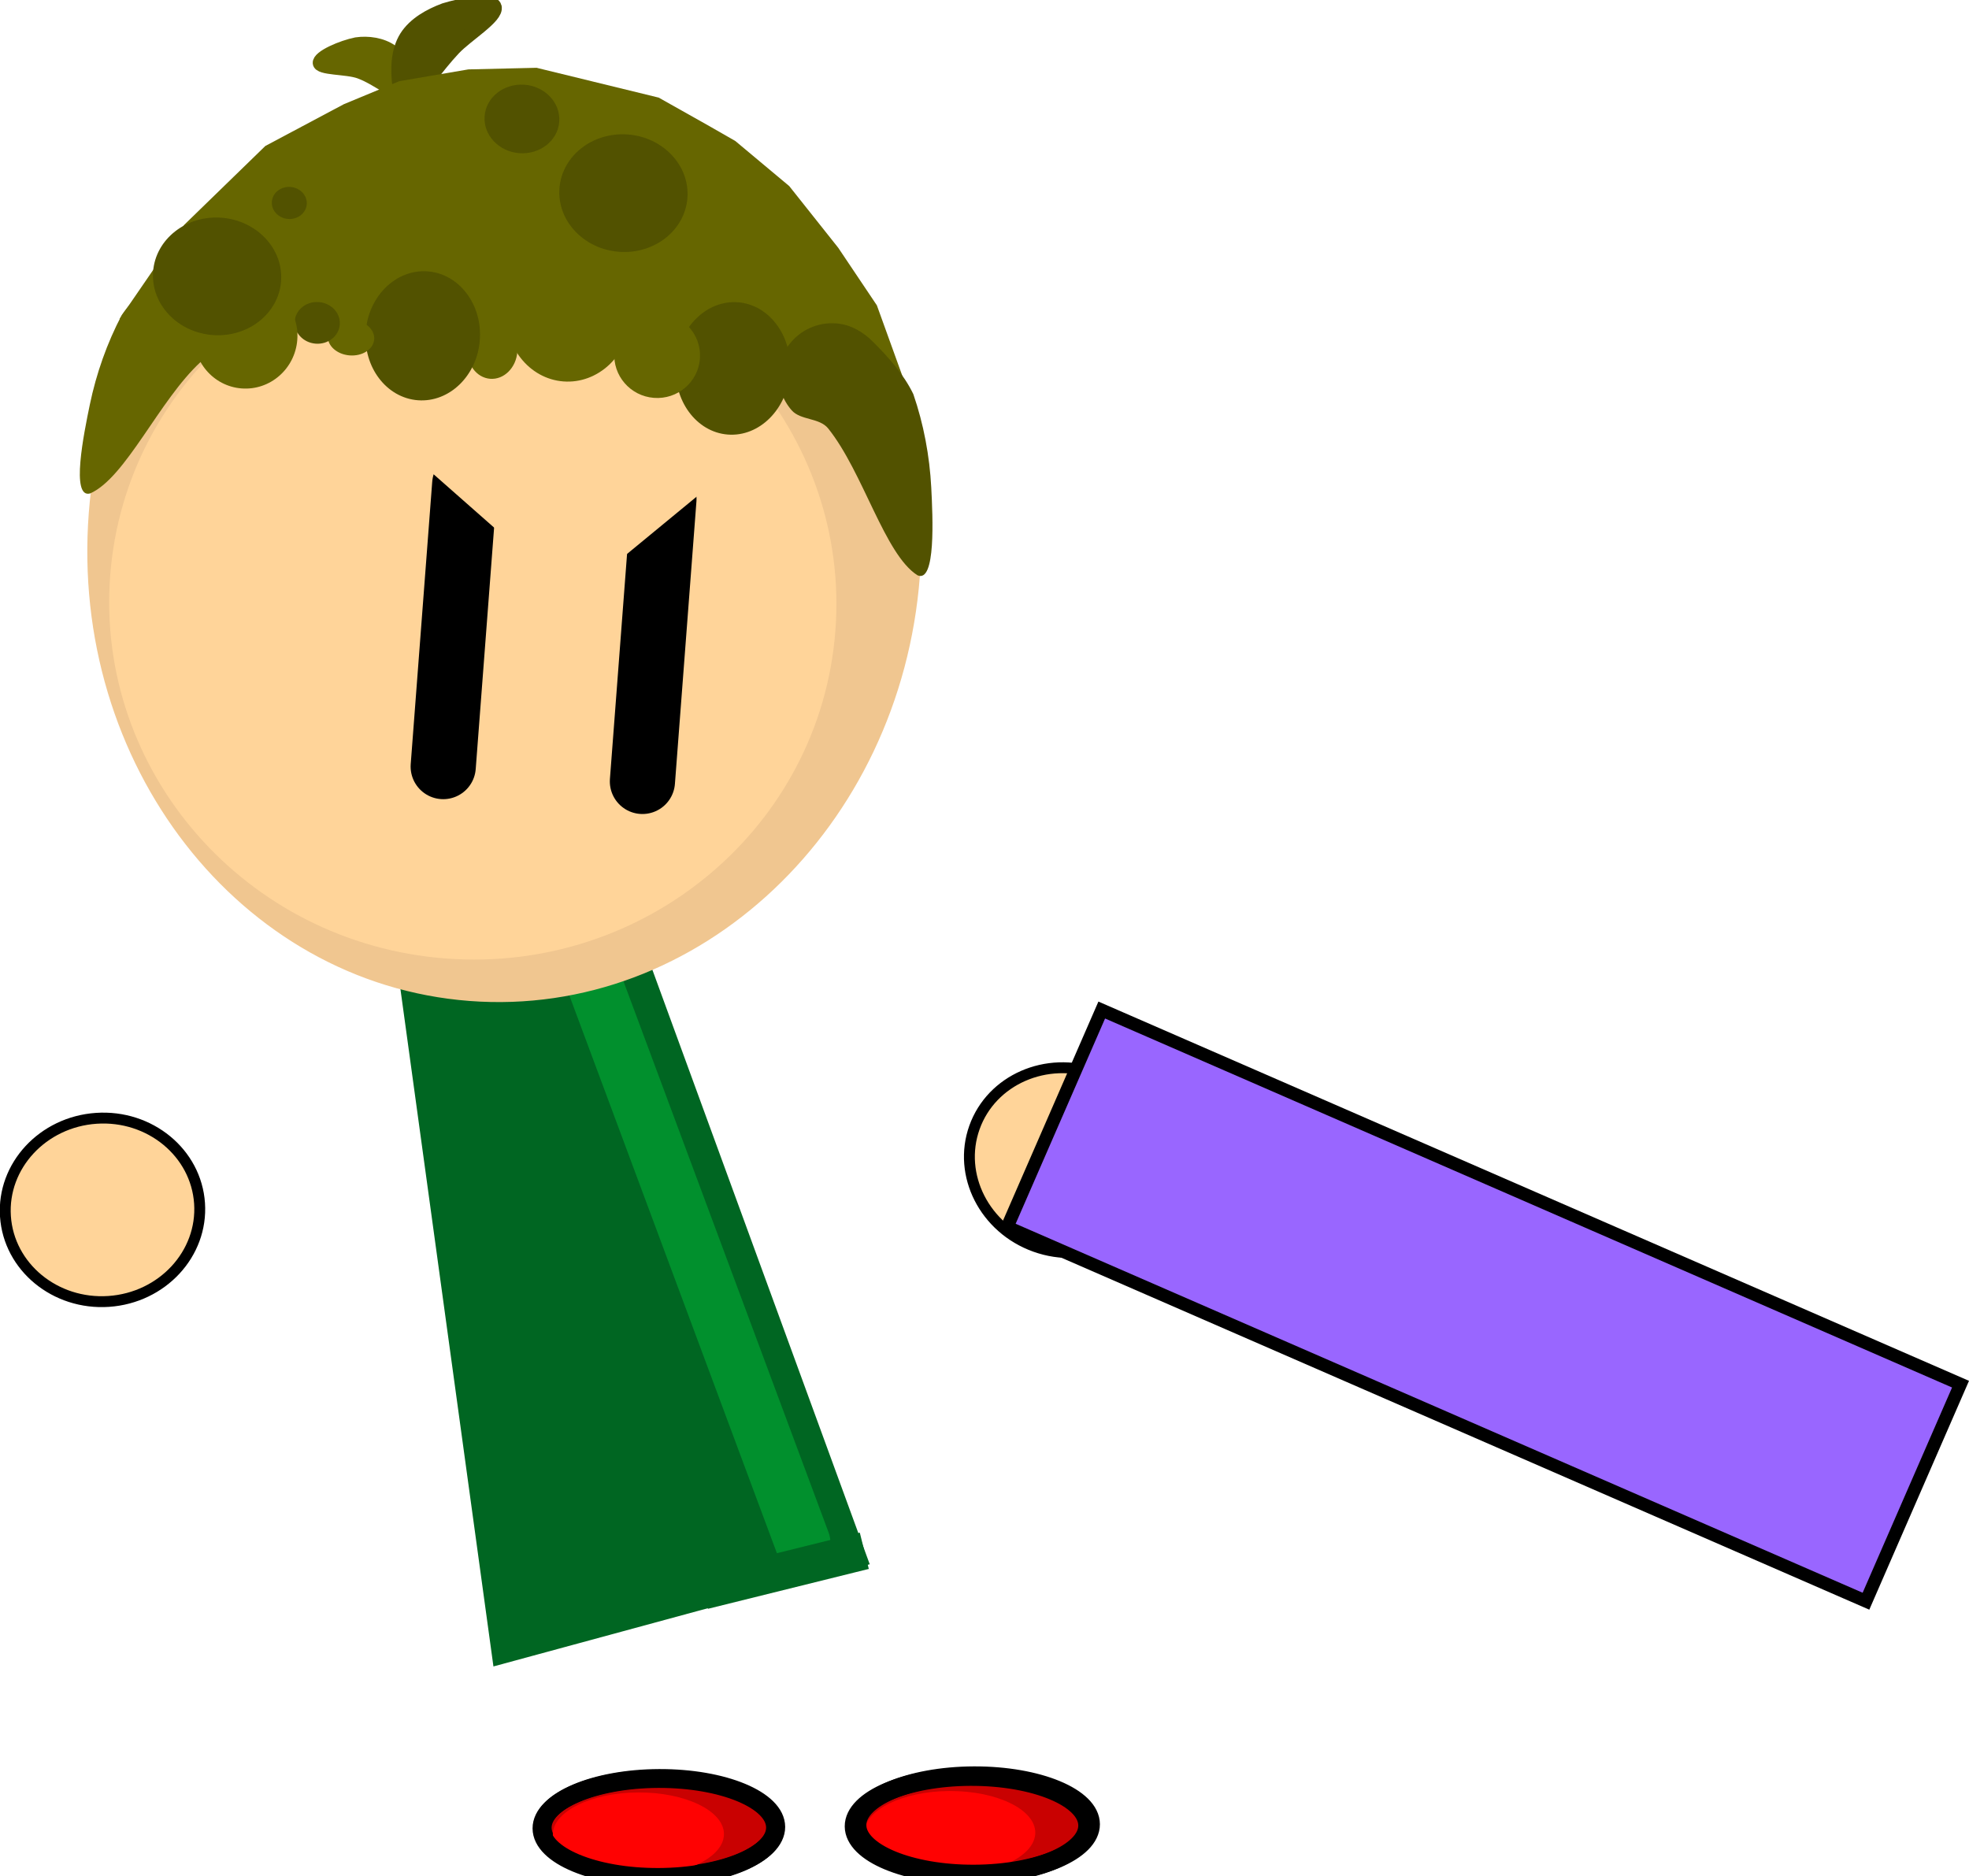 <svg version="1.1" xmlns="http://www.w3.org/2000/svg" xmlns:xlink="http://www.w3.org/1999/xlink" width="382.555" height="364.539" viewBox="0,0,382.555,364.539"><g transform="translate(-101.096,-38.556)"><g data-paper-data="{&quot;isPaintingLayer&quot;:true}" fill-rule="nonzero" stroke-linejoin="miter" stroke-miterlimit="10" stroke-dasharray="" stroke-dashoffset="0" style="mix-blend-mode: normal"><g data-paper-data="{&quot;index&quot;:null}" stroke-linecap="round"><path d="M198.352,360.243l-26.576,-193.557l29.58,-7.334l66.54,182.007z" fill="#006622" stroke="#006622" stroke-width="3.318"/><path d="M257.023,338.224l-41.628,-111.876" fill="none" stroke="#01902d" stroke-width="10.816"/><path d="M269.895,343.392l-31.263,7.751l-1.748,-7.05l31.263,-7.751z" fill="#006622" stroke="none" stroke-width="1.308"/></g><path d="M135.19,285.302c-3.197,3.451 -7.775,5.763 -12.978,6.115c-5.203,0.352 -10.051,-1.324 -13.683,-4.314c-3.63,-2.989 -6.044,-7.293 -6.375,-12.201c-0.332,-4.908 1.481,-9.498 4.676,-12.948c3.197,-3.451 7.775,-5.763 12.978,-6.115c5.203,-0.352 10.051,1.324 13.683,4.314c3.63,2.988 6.044,7.293 6.375,12.201c0.332,4.908 -1.481,9.498 -4.676,12.948z" data-paper-data="{&quot;index&quot;:null}" fill="#ffd499" stroke="#000000" stroke-width="2.115" stroke-linecap="butt"/><path d="M316.559,280.335c-4.309,1.887 -9.43,2.178 -14.34,0.422c-4.91,-1.756 -8.686,-5.228 -10.821,-9.42c-2.134,-4.19 -2.628,-9.1 -0.972,-13.732c1.656,-4.632 5.152,-8.116 9.459,-10.003c4.309,-1.887 9.43,-2.178 14.34,-0.422c4.91,1.756 8.686,5.228 10.821,9.42c2.134,4.19 2.628,9.1 0.972,13.732c-1.656,4.632 -5.152,8.116 -9.459,10.003z" data-paper-data="{&quot;index&quot;:null}" fill="#ffd499" stroke="#000000" stroke-width="2.115" stroke-linecap="butt"/><g data-paper-data="{&quot;index&quot;:null}" stroke-linecap="butt"><g><path d="M305.688,386.508c4.114,1.713 6.666,4.091 6.676,6.726c0.01,2.635 -2.522,5.033 -6.623,6.779c-4.1,1.746 -9.767,2.839 -16.027,2.863c-6.259,0.025 -11.935,-1.023 -16.049,-2.737c-4.114,-1.713 -6.666,-4.091 -6.676,-6.726c-0.01,-2.635 2.523,-5.033 6.623,-6.779c4.1,-1.746 9.767,-2.839 16.027,-2.863c6.259,-0.024 11.935,1.023 16.049,2.737z" fill="#c90101" stroke="#000000" stroke-width="3.541"/><path d="M297.345,388.88c3.015,1.461 4.886,3.489 4.895,5.734c0.009,2.245 -1.846,4.288 -4.85,5.772c-3.003,1.486 -7.156,2.414 -11.742,2.432c-4.587,0.018 -8.746,-0.877 -11.761,-2.339c-3.015,-1.461 -4.886,-3.489 -4.895,-5.734c-0.009,-2.245 1.846,-4.288 4.85,-5.772c3.003,-1.486 7.155,-2.414 11.742,-2.432c4.587,-0.018 8.746,0.877 11.761,2.339z" fill="#ff0202" stroke="none" stroke-width="0.935"/><path d="M306.349,386.264c4.114,1.713 6.666,4.091 6.676,6.726c0.01,2.635 -2.522,5.033 -6.623,6.779c-4.1,1.746 -9.767,2.839 -16.027,2.863c-6.259,0.025 -11.935,-1.023 -16.049,-2.737c-4.114,-1.713 -6.666,-4.091 -6.676,-6.726c-0.01,-2.635 2.523,-5.033 6.623,-6.779c4.1,-1.746 9.767,-2.839 16.027,-2.863c6.259,-0.024 11.935,1.023 16.049,2.737z" fill="none" stroke="#000000" stroke-width="3.541"/></g><g><path d="M245.199,386.785c4.114,1.713 6.666,4.091 6.676,6.726c0.01,2.635 -2.522,5.033 -6.623,6.779c-4.1,1.746 -9.767,2.839 -16.027,2.863c-6.259,0.025 -11.935,-1.023 -16.049,-2.737c-4.114,-1.713 -6.666,-4.091 -6.676,-6.726c-0.01,-2.635 2.523,-5.033 6.623,-6.779c4.1,-1.746 9.767,-2.839 16.027,-2.863c6.259,-0.024 11.935,1.023 16.049,2.737z" fill="#c90101" stroke="#000000" stroke-width="3.541"/><path d="M236.856,389.157c3.015,1.461 4.886,3.489 4.895,5.734c0.009,2.245 -1.846,4.288 -4.85,5.772c-3.003,1.486 -7.156,2.414 -11.742,2.432c-4.587,0.018 -8.746,-0.877 -11.761,-2.339c-3.015,-1.461 -4.886,-3.489 -4.895,-5.734c-0.009,-2.245 1.846,-4.288 4.85,-5.772c3.003,-1.486 7.155,-2.414 11.742,-2.432c4.587,-0.018 8.746,0.877 11.761,2.339z" fill="#ff0202" stroke="none" stroke-width="0.935"/><path d="M245.037,386.906c4.114,1.713 6.666,4.091 6.676,6.726c0.01,2.635 -2.522,5.033 -6.623,6.779c-4.1,1.746 -9.767,2.839 -16.027,2.863c-6.259,0.025 -11.935,-1.023 -16.049,-2.737c-4.114,-1.713 -6.666,-4.091 -6.676,-6.726c-0.01,-2.635 2.523,-5.033 6.623,-6.779c4.1,-1.746 9.767,-2.839 16.027,-2.863c6.259,-0.024 11.935,1.023 16.049,2.737z" fill="none" stroke="#000000" stroke-width="3.541"/></g></g><path d="M296.78,276.974l18.372,-42.172l166.853,72.691l-18.372,42.172z" fill="#9966ff" stroke="#000000" stroke-width="2.5" stroke-linecap="butt"/><g><path d="M162.976,50.812c-0.132,-1.38 4.595,-3.342 7.339,-3.887c2.31,-0.336 4.996,0.05 6.928,1.399c2.251,1.59 3.429,4.27 4.253,6.93c-0.478,6.353 -2.931,1.903 -4.968,0.448c-1.756,-0.98 -3.599,-2.244 -5.586,-2.974c-2.531,-0.931 -7.829,-0.563 -7.966,-1.916z" data-paper-data="{&quot;origPos&quot;:null,&quot;index&quot;:null}" fill="#666600" stroke="#666600" stroke-width="2.239" stroke-linecap="round"/><path d="M259.492,87.337c13.068,16.794 20.24,39.155 18.408,63.085c-1.832,23.93 -12.323,44.938 -27.795,59.548c-15.47,14.61 -35.92,22.821 -57.666,21.157c-21.746,-1.665 -40.707,-12.893 -53.774,-29.687c-13.068,-16.794 -20.24,-39.155 -18.408,-63.084c1.832,-23.93 12.323,-44.938 27.795,-59.548c15.47,-14.61 35.92,-22.821 57.665,-21.157c21.746,1.665 40.707,12.893 53.774,29.687z" data-paper-data="{&quot;origPos&quot;:null,&quot;index&quot;:null}" fill="#f0c690" stroke="#f0c690" stroke-width="3.832" stroke-linecap="butt"/><path d="M246.49,110.731c11.796,13.475 18.369,31.342 16.911,50.394c-1.458,19.051 -10.674,35.71 -24.384,47.233c-13.708,11.524 -31.912,17.914 -51.348,16.426c-19.436,-1.488 -36.455,-10.574 -48.25,-24.05c-11.796,-13.475 -18.369,-31.342 -16.911,-50.394c1.458,-19.051 10.674,-35.71 24.383,-47.233c13.708,-11.524 31.912,-17.914 51.348,-16.426c19.436,1.488 36.455,10.574 48.25,24.05z" data-paper-data="{&quot;origPos&quot;:null,&quot;index&quot;:null}" fill="#ffd499" stroke="none" stroke-width="1.037" stroke-linecap="butt"/><path d="M197.213,39.912c0.49,1.881 -5.423,5.394 -7.946,8.068c-1.714,1.814 -3.308,3.881 -4.793,5.733c-1.566,2.505 -2.125,8.545 -5.785,1.635c-0.386,-3.334 -0.373,-6.834 1.354,-9.59c1.632,-2.559 4.574,-4.194 7.437,-5.261c3.082,-0.954 9.295,-2.181 9.733,-0.585z" data-paper-data="{&quot;origPos&quot;:null,&quot;index&quot;:null}" fill="#525200" stroke="#525200" stroke-width="2.712" stroke-linecap="round"/><g data-paper-data="{&quot;origPos&quot;:null,&quot;index&quot;:null}" fill="none" stroke="#000000" stroke-width="12.664" stroke-linecap="round"><path d="M230.092,135.499l-4.18,54.883"/><path d="M187.208,187.499l4.18,-54.883"/></g><path d="M276.634,112.201l-152.327,-11.66l12.541,-18.262l15.801,-15.361l15.247,-8.113l10.79,-4.477l13.408,-2.288l13.256,-0.311l23.724,5.793l9.815,5.524l5.071,2.907l10.473,8.756l9.528,11.997l7.502,11.179z" data-paper-data="{&quot;origPos&quot;:null,&quot;index&quot;:null}" fill="#666600" stroke="none" stroke-width="1.005" stroke-linecap="round"/><path d="M263.578,101.392c2.865,0.219 5.268,1.709 7.113,3.555c2.88,2.861 5.998,6.319 7.854,10.184c2.005,5.811 3.163,12.014 3.485,18.163c0.289,5.615 0.929,18.694 -2.696,17.027c-6.383,-4.07 -10.51,-19.992 -17.319,-28.502c-1.712,-2.142 -5.374,-1.562 -7.113,-3.555c-1.739,-1.993 -2.707,-4.636 -2.491,-7.454c0.216,-2.818 1.574,-5.283 3.596,-6.988c2.022,-1.705 4.706,-2.65 7.571,-2.431z" data-paper-data="{&quot;origPos&quot;:null,&quot;index&quot;:null}" fill="#525200" stroke="none" stroke-width="1.005" stroke-linecap="round"/><path d="M252.019,101.654c1.829,2.48 2.823,5.787 2.552,9.332c-0.271,3.545 -1.758,6.662 -3.943,8.835c-2.183,2.173 -5.063,3.401 -8.119,3.167c-3.056,-0.234 -5.715,-1.886 -7.543,-4.366c-1.828,-2.48 -2.823,-5.786 -2.552,-9.332c0.271,-3.545 1.758,-6.662 3.943,-8.835c2.183,-2.173 5.063,-3.401 8.119,-3.167c3.056,0.234 5.716,1.886 7.543,4.366z" data-paper-data="{&quot;origPos&quot;:null,&quot;index&quot;:null}" fill="#525200" stroke="none" stroke-width="1.005" stroke-linecap="butt"/><path d="M207.986,57.36c1.221,1.304 1.906,3.028 1.766,4.862c-0.14,1.834 -1.08,3.434 -2.485,4.536c-1.405,1.103 -3.275,1.709 -5.275,1.556c-2.001,-0.153 -3.757,-1.036 -4.977,-2.341c-1.221,-1.304 -1.906,-3.028 -1.766,-4.862c0.14,-1.834 1.08,-3.434 2.485,-4.536c1.405,-1.103 3.275,-1.709 5.275,-1.556c2.001,0.153 3.757,1.036 4.977,2.341z" data-paper-data="{&quot;origPos&quot;:null,&quot;index&quot;:null}" fill="#525200" stroke="none" stroke-width="0.599" stroke-linecap="butt"/><path d="M235.093,102.25c1.39,1.606 2.163,3.737 1.989,6.009c-0.174,2.272 -1.262,4.261 -2.88,5.636c-1.619,1.377 -3.767,2.14 -6.059,1.965c-2.292,-0.175 -4.298,-1.257 -5.689,-2.864c-1.39,-1.606 -2.163,-3.737 -1.989,-6.009c0.174,-2.272 1.262,-4.261 2.88,-5.636c1.619,-1.377 3.767,-2.14 6.059,-1.965c2.292,0.175 4.298,1.257 5.689,2.864z" data-paper-data="{&quot;origPos&quot;:null,&quot;index&quot;:null}" fill="#666600" stroke="none" stroke-width="1.005" stroke-linecap="butt"/><path d="M220.845,90.827c2.011,2.553 3.116,5.952 2.837,9.588c-0.278,3.636 -1.888,6.827 -4.264,9.045c-2.376,2.218 -5.519,3.463 -8.862,3.207c-3.343,-0.256 -6.26,-1.965 -8.271,-4.519c-2.011,-2.553 -3.116,-5.952 -2.837,-9.588c0.278,-3.636 1.888,-6.827 4.264,-9.045c2.376,-2.217 5.519,-3.463 8.862,-3.207c3.343,0.256 6.26,1.965 8.271,4.519z" data-paper-data="{&quot;origPos&quot;:null,&quot;index&quot;:null}" fill="#666600" stroke="none" stroke-width="1.005" stroke-linecap="butt"/><path d="M200.491,102.855c0.8,1.081 1.236,2.522 1.118,4.068c-0.118,1.546 -0.768,2.904 -1.724,3.85c-0.954,0.948 -2.214,1.482 -3.552,1.38c-1.338,-0.102 -2.501,-0.823 -3.3,-1.904c-0.8,-1.081 -1.236,-2.522 -1.118,-4.068c0.118,-1.546 0.768,-2.904 1.724,-3.85c0.954,-0.948 2.214,-1.482 3.552,-1.38c1.338,0.102 2.501,0.822 3.3,1.904z" data-paper-data="{&quot;origPos&quot;:null,&quot;index&quot;:null}" fill="#666600" stroke="none" stroke-width="1.005" stroke-linecap="butt"/><path d="M191.749,95.551c1.833,2.42 2.834,5.645 2.57,9.1c-0.264,3.454 -1.745,6.489 -3.925,8.603c-2.179,2.112 -5.056,3.304 -8.112,3.07c-3.056,-0.234 -5.718,-1.85 -7.55,-4.269c-1.833,-2.42 -2.834,-5.646 -2.57,-9.1c0.264,-3.454 1.745,-6.489 3.925,-8.603c2.179,-2.112 5.056,-3.304 8.112,-3.07c3.056,0.234 5.718,1.85 7.55,4.269z" data-paper-data="{&quot;origPos&quot;:null,&quot;index&quot;:null}" fill="#525200" stroke="none" stroke-width="1.005" stroke-linecap="butt"/><path d="M172.668,101.948c0.768,0.69 1.205,1.593 1.132,2.547c-0.073,0.954 -0.643,1.78 -1.507,2.345c-0.862,0.564 -2.016,0.865 -3.259,0.77c-1.242,-0.095 -2.337,-0.569 -3.103,-1.257c-0.768,-0.69 -1.206,-1.593 -1.132,-2.547c0.073,-0.954 0.643,-1.78 1.507,-2.345c0.862,-0.564 2.016,-0.865 3.258,-0.77c1.242,0.095 2.337,0.569 3.103,1.257z" data-paper-data="{&quot;origPos&quot;:null,&quot;index&quot;:null}" fill="#666600" stroke="none" stroke-width="1.005" stroke-linecap="butt"/><path d="M166.048,98.669c0.737,0.792 1.15,1.839 1.064,2.954c-0.085,1.115 -0.653,2.087 -1.502,2.758c-0.849,0.671 -1.978,1.04 -3.185,0.947c-1.208,-0.092 -2.267,-0.629 -3.004,-1.421c-0.737,-0.792 -1.15,-1.839 -1.065,-2.954c0.085,-1.115 0.653,-2.087 1.502,-2.758c0.849,-0.671 1.977,-1.04 3.185,-0.947c1.208,0.092 2.267,0.629 3.004,1.421z" data-paper-data="{&quot;origPos&quot;:null,&quot;index&quot;:null}" fill="#525200" stroke="none" stroke-width="0.708" stroke-linecap="butt"/><path d="M134.067,90.893c2.104,-1.544 4.706,-2.65 7.571,-2.431c2.865,0.219 5.374,1.562 7.113,3.555c1.739,1.993 2.707,4.636 2.491,7.454c-0.216,2.818 -1.575,5.283 -3.597,6.988c-2.022,1.705 -5.553,0.574 -7.571,2.431c-8.025,7.374 -14.527,22.482 -21.455,25.534c-3.836,1.096 -1.214,-11.734 -0.073,-17.239c1.254,-6.029 3.342,-11.983 6.209,-17.421c2.423,-3.538 6.03,-6.481 9.312,-8.87z" data-paper-data="{&quot;origPos&quot;:null,&quot;index&quot;:null}" fill="#666600" stroke="none" stroke-width="1.005" stroke-linecap="round"/><path d="M156.466,97.134c1.677,1.988 2.606,4.628 2.39,7.446c-0.216,2.818 -1.536,5.286 -3.495,6.996c-1.958,1.71 -4.557,2.662 -7.326,2.45c-2.77,-0.212 -5.193,-1.548 -6.868,-3.536c-1.677,-1.988 -2.606,-4.628 -2.39,-7.446c0.216,-2.818 1.536,-5.286 3.495,-6.996c1.958,-1.71 4.557,-2.662 7.326,-2.45c2.77,0.212 5.193,1.548 6.868,3.536z" data-paper-data="{&quot;origPos&quot;:null,&quot;index&quot;:null}" fill="#666600" stroke="none" stroke-width="1.005" stroke-linecap="butt"/><path d="M231.627,68.699c2.094,2.235 3.268,5.191 3.027,8.335c-0.241,3.144 -1.851,5.887 -4.261,7.777c-2.408,1.891 -5.614,2.93 -9.043,2.667c-3.43,-0.263 -6.44,-1.777 -8.532,-4.013c-2.094,-2.235 -3.268,-5.191 -3.027,-8.335c0.241,-3.144 1.851,-5.887 4.26,-7.777c2.408,-1.892 5.614,-2.93 9.043,-2.667c3.43,0.262 6.44,1.777 8.532,4.013z" data-paper-data="{&quot;origPos&quot;:null,&quot;index&quot;:null}" fill="#525200" stroke="none" stroke-width="1.027" stroke-linecap="butt"/><path d="M152.679,84.873c2.094,2.235 3.268,5.191 3.027,8.335c-0.241,3.144 -1.851,5.887 -4.261,7.777c-2.408,1.891 -5.614,2.93 -9.043,2.667c-3.43,-0.263 -6.44,-1.777 -8.532,-4.013c-2.094,-2.235 -3.268,-5.191 -3.027,-8.335c0.241,-3.144 1.851,-5.887 4.26,-7.777c2.408,-1.892 5.614,-2.93 9.043,-2.667c3.43,0.262 6.44,1.777 8.532,4.013z" data-paper-data="{&quot;origPos&quot;:null,&quot;index&quot;:null}" fill="#525200" stroke="none" stroke-width="1.027" stroke-linecap="butt"/><path d="M159.87,75.975c0.571,0.609 0.891,1.416 0.826,2.273c-0.066,0.857 -0.505,1.605 -1.162,2.121c-0.657,0.516 -1.531,0.799 -2.466,0.727c-0.935,-0.072 -1.756,-0.485 -2.327,-1.094c-0.571,-0.609 -0.891,-1.416 -0.826,-2.273c0.066,-0.857 0.505,-1.605 1.162,-2.121c0.657,-0.516 1.531,-0.799 2.466,-0.727c0.935,0.072 1.756,0.484 2.327,1.094z" data-paper-data="{&quot;origPos&quot;:null,&quot;index&quot;:null}" fill="#525200" stroke="none" stroke-width="0.28" stroke-linecap="butt"/><path d="M246.24,126.986l-33.666,27.721l-34.661,-30.546z" fill="#ffd499" stroke="none" stroke-width="0" stroke-linecap="round"/></g></g></g></svg>